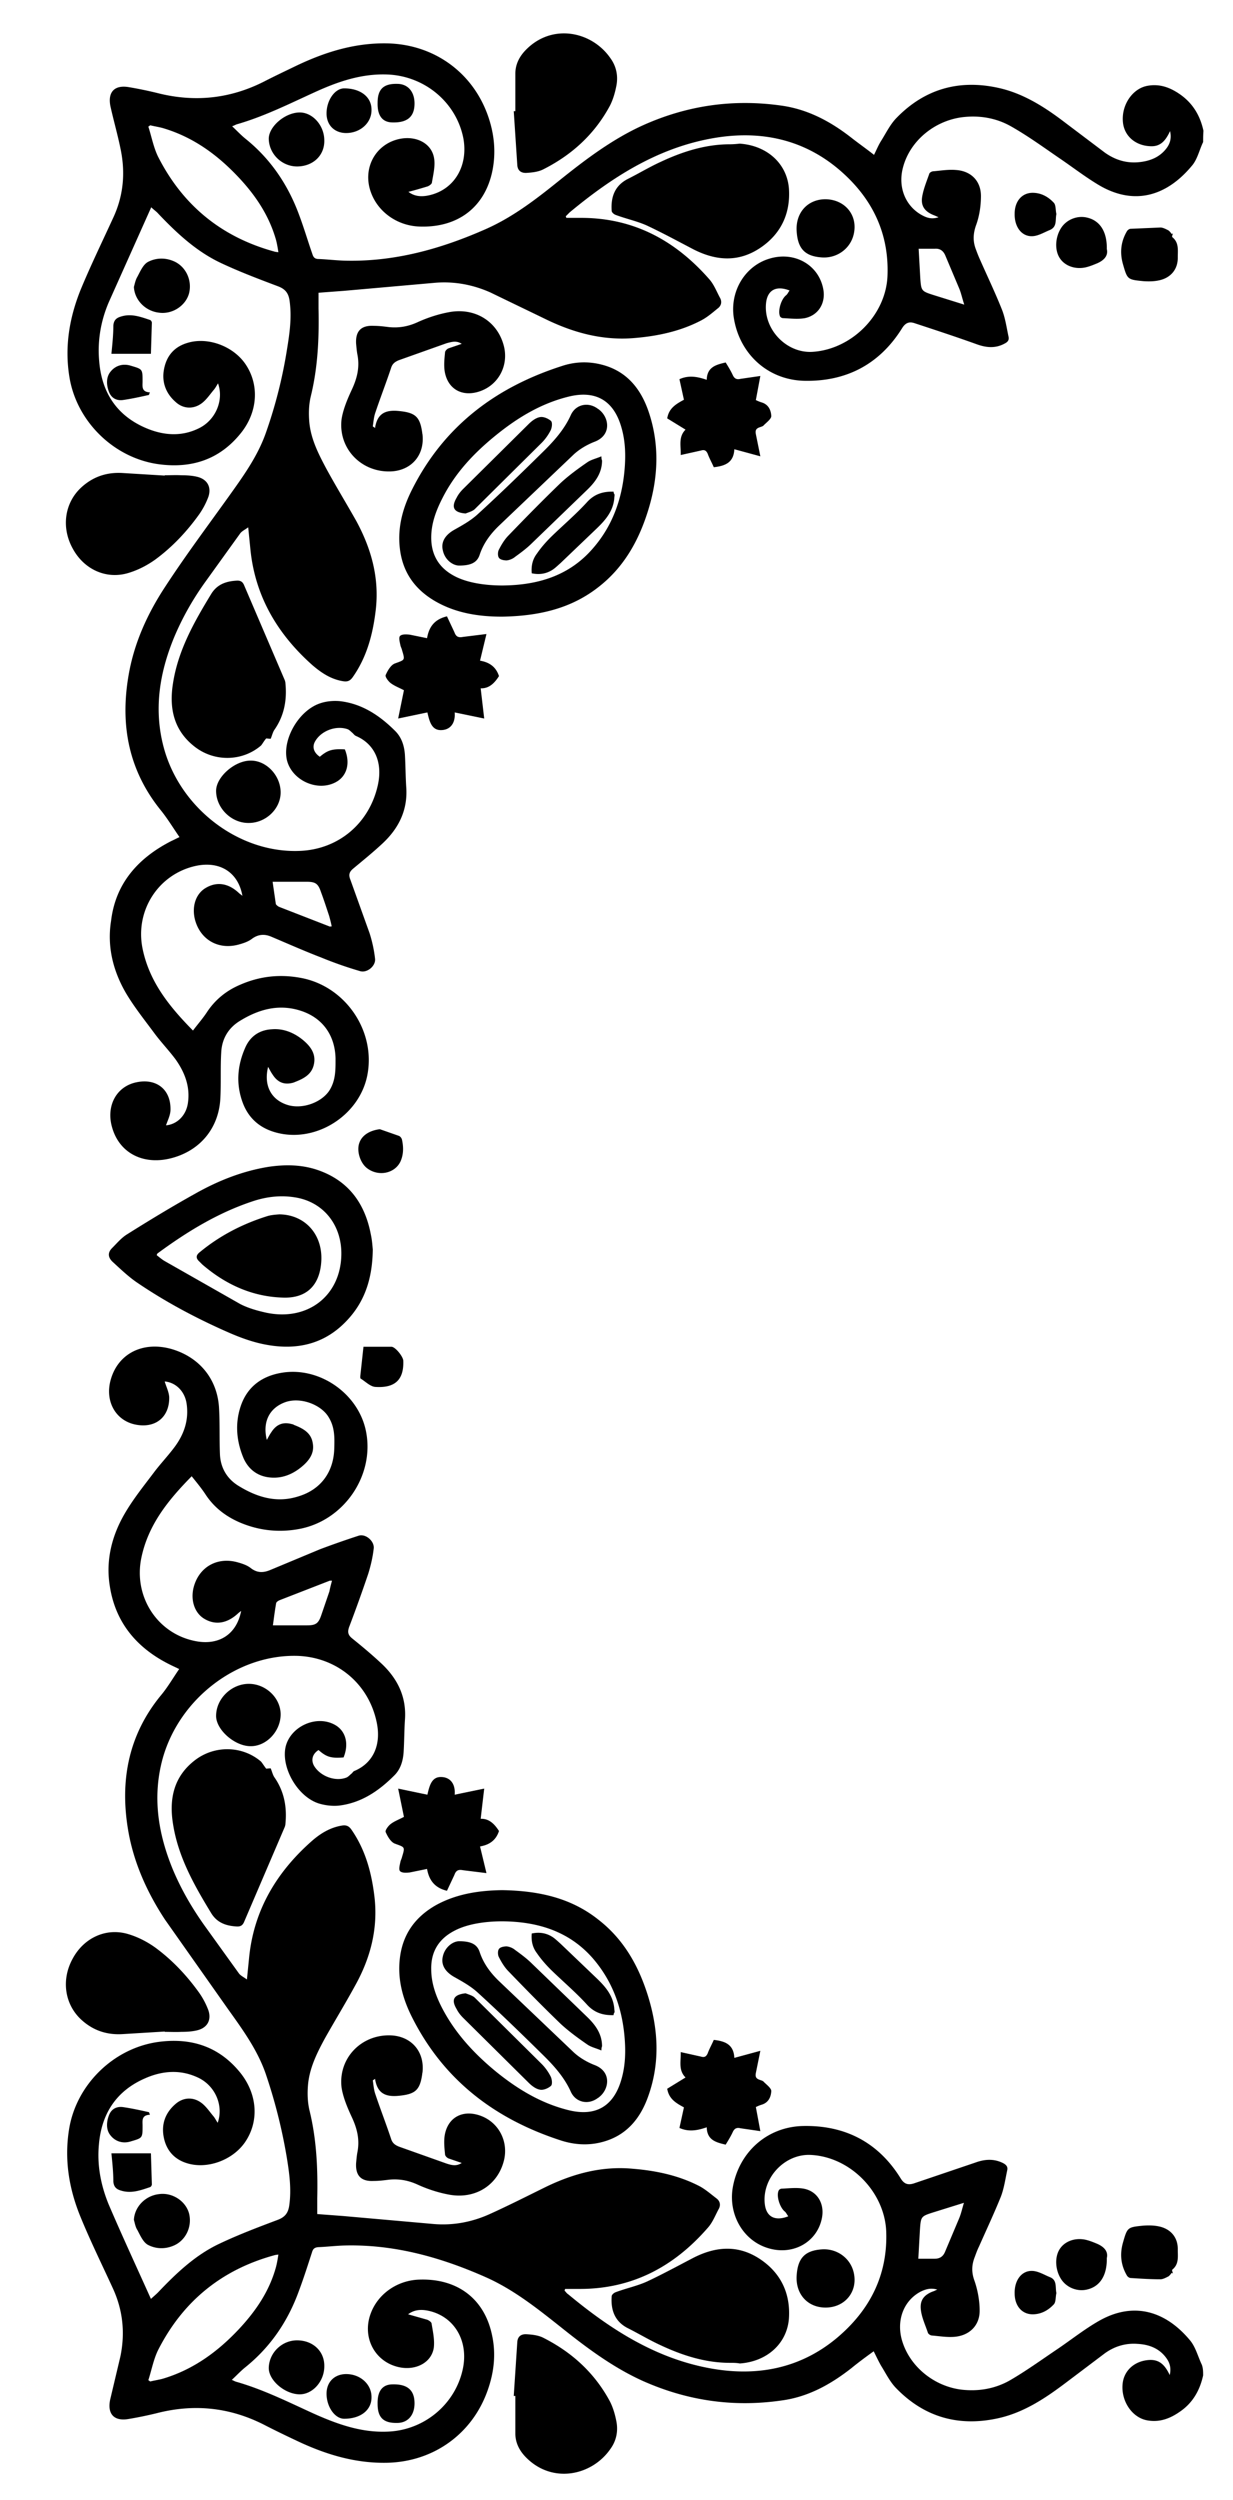 <svg xmlns="http://www.w3.org/2000/svg" viewBox="0 0 384 778"><path d="M116.1 388.8c-.1 8.5-2.2 15.5-7.3 21.3-6.9 7.9-15.7 10.2-25.7 8.4-4-.7-7.9-2.1-11.6-3.7-10.1-4.4-19.9-9.6-29-15.8-2.6-1.8-5-4.1-7.4-6.3-1.4-1.3-1.7-2.8-.2-4.3s2.9-3.2 4.7-4.3c7-4.4 14.1-8.7 21.3-12.7 7.1-4 14.7-7 22.8-8.3 4.8-.7 9.6-.7 14.3.7 10.1 3.1 15.6 10.3 17.5 20.4.4 1.8.5 3.7.6 4.6zm-67.3 1.8c.9.7 1.7 1.4 2.6 1.9l23.4 13.3c2.5 1.3 5.4 2.1 8.1 2.7 12.8 2.7 23-5.1 23.4-17.7.3-9-5-16.2-13.4-18-4.9-1-9.7-.5-14.4 1.1-10.8 3.6-20.4 9.5-29.5 16.2 0 0-.1.2-.2.5zm69.5-39.2l6 2.1c.4.2.8.7.9 1.2.5 2.3.5 4.6-.5 6.8-1.8 3.7-6.8 4.7-10.3 2.1-2.2-1.6-3.4-5.4-2.5-7.9.8-2.4 3.2-3.9 6.4-4.3zm-5.1 67.7h8.7c1.2 0 3.7 3.1 3.7 4.4.2 5.9-2.6 8.5-8.7 8.1-1.6-.1-3.1-1.7-4.6-2.6-.1-.1-.1-.4-.1-.7l1-9.2zm261.5 320.1c-1 4.6-3.2 8.5-7.1 11.2-3.1 2.2-6.4 3.5-10.3 2.8-4.6-.8-8.1-5.8-7.7-11.1.3-4.4 3.8-7.5 8.5-7.7 3.2-.1 4.8 1.8 6.2 4.7.5-2.2 0-3.8-1-5.2-2.2-3.1-5.4-4.3-9-4.5-3.8-.3-7.3.8-10.3 3l-12.2 9.2c-6.5 4.9-13.2 9.3-21.2 11-12.1 2.6-22.7-.4-31.4-9.3-2-2-3.3-4.7-4.8-7.1-.8-1.4-1.5-2.9-2.3-4.5-2.5 1.8-4.8 3.5-7 5.3-6.4 5-13.4 8.9-21.6 10-15.1 2.2-29.6.1-43.6-6.2-9.4-4.3-17.6-10.5-25.6-16.9-7.2-5.7-14.4-11.4-22.9-15.2-14.2-6.3-28.9-10.4-44.6-9.9-2.6.1-5.1.4-7.7.5-1.1.1-1.6.5-1.9 1.5-1.3 4-2.6 8.1-4.1 12.1-3.4 9.4-8.8 17.4-16.6 23.7-1.5 1.2-2.8 2.6-4.3 4 .7.3 1 .5 1.4.6 8.4 2.4 16.2 6.3 24.1 9.9 7.4 3.3 14.9 6 23.2 5.6 11.4-.5 21.1-8.7 23.3-19.8 1.6-8.1-2.3-15.3-9.6-17.5-2.7-.8-5.3-.9-7.5.8l6 1.7c.5.2 1.2.7 1.3 1.1.4 2.5 1 5.1.7 7.6-.7 4.6-5.5 7.1-10.6 6.1-7.6-1.5-11.8-9.1-9.1-16.6 2.2-6.2 8.3-10.5 15.2-10.7 11.8-.4 20.2 5.9 22.6 17.1 1.3 5.8.7 11.5-1.2 17-4.7 13.8-16.9 22.6-31.5 22.9-10.1.2-19.4-2.7-28.4-7-3.4-1.6-6.7-3.2-10-4.9-10.7-5.4-21.8-6.5-33.4-3.5-2.9.7-5.8 1.3-8.8 1.8-4.4.7-6.5-1.6-5.6-6l3.2-13.5c1.5-7.3.8-14.4-2.4-21.3-3.4-7.4-7-14.7-10.1-22.3-3.5-8.6-5-17.6-3.5-27 2.2-14 14-25.5 28.1-27.3 10.2-1.3 18.8 1.6 25.3 9.7 5.4 6.8 5.8 15.3 1.3 21.7-3.9 5.5-11.7 8.3-17.9 6.4-4-1.2-6.5-4-7.3-8.1s.5-7.6 3.6-10.3c2.6-2.3 5.9-2.3 8.5-.1 1.3 1.1 2.3 2.6 3.4 3.9.5.6.8 1.3 1.3 2 1.9-5.4-.8-11.5-6-14-5.6-2.7-11.3-2.2-16.7.2-8.9 3.9-13.5 11-14.3 20.6-.6 6.4.6 12.6 3 18.5 4.2 9.8 8.7 19.5 13.2 29.5.9-.8 1.6-1.4 2.2-2 5.7-6 11.7-11.7 19.2-15.2 5.9-2.8 12-5.1 18.1-7.4 2.4-.9 3.3-2.3 3.6-4.6.7-5 0-10-.8-14.9-1.5-8.9-3.7-17.6-6.6-26.1-2.6-7.4-7.2-13.7-11.7-20l-19.6-27.8c-5.6-8.5-9.8-17.8-11.5-27.9-2.6-15.4.1-29.6 10.2-41.9 2.1-2.5 3.7-5.3 5.7-8.2-1.2-.6-1.9-.9-2.5-1.2-10.3-5-17.3-12.9-19.1-24.6-1.3-8 .6-15.6 4.6-22.5 2.6-4.5 5.9-8.6 9-12.7 2-2.7 4.4-5.2 6.5-8 3-4 4.6-8.5 3.8-13.7-.6-3.8-3.4-6.5-6.8-6.8.4 1.5 1.3 3.2 1.4 4.9.1 6.3-4.4 9.8-10.6 8.5s-9.5-7.4-7.6-14c2.3-8.1 10-12 18.9-9.5 8.6 2.5 14.2 9.2 14.8 18.1.3 4.9.1 9.8.3 14.7.2 4.2 2.2 7.6 5.8 9.8 5.7 3.5 11.8 5.4 18.5 3.3 7.1-2.1 11.1-7.6 11.3-14.9.1-3.3.2-6.6-1.7-9.7-2.3-4-8.9-6.5-13.7-4.7s-7 6.1-5.6 11.7c.5-.9.9-1.7 1.4-2.4 1.6-2.5 3.7-3.3 6.5-2.5.2 0 .4.1.5.2 2.8 1.1 5.4 2.4 5.9 5.7.6 3.2-1.2 5.5-3.5 7.4-2.8 2.3-6 3.6-9.6 3.3-3.9-.3-6.8-2.4-8.4-5.9-2.3-5.4-2.8-11.1-.8-16.7 2.1-5.8 6.6-9 12.6-10 11.8-2 24 6.5 26.3 18.3 2.7 13.7-6.9 27.7-20.8 30.3-6.4 1.2-12.7.5-18.7-2.1-4.3-1.9-7.8-4.6-10.4-8.5-1.3-2-2.8-3.8-4.4-5.8-7.4 7.5-13.6 15.2-15.7 25.5-2.4 11.8 4.8 23.2 16.4 25.7 7.6 1.7 13.3-1.9 14.7-9.3-.5.4-.8.6-1.1.9-3.3 3-6.9 3.6-10.3 1.6-3.1-1.8-4.4-5.8-3.4-9.8 1.6-6.2 7.1-9.5 13.4-7.9 1.5.4 3.1.9 4.3 1.8 2 1.6 3.9 1.6 6.1.7l15.6-6.5c4-1.5 8-2.9 12-4.2 2.2-.7 4.9 1.7 4.7 3.9-.3 2.7-.9 5.3-1.7 7.9a472.78 472.78 0 0 1-6 16.7c-.5 1.5-.3 2.4.9 3.4 3.1 2.5 6.1 5 9 7.7 5.2 4.8 8.1 10.6 7.5 17.9-.2 3.3-.2 6.6-.4 9.9-.2 2.8-1 5.4-3 7.3-4.8 4.8-10.3 8.5-17.2 9.3-2.1.2-4.4-.1-6.3-.7-6.7-2.2-11.8-11.4-10.2-17.8 1.6-6.1 9.3-9.7 15-6.8 3.6 1.8 4.8 5.9 3 10.3-3.9.3-5.3-.1-7.8-2.3-1.9 1.2-2.4 3.1-1.4 4.9 1.9 3.2 6.5 5 10 3.7.6-.2 1.1-.8 1.6-1.2.4-.3.6-.8 1-.9 5.9-2.5 8.4-8.2 6.9-15.2-2.5-11.9-12.3-20.1-24.5-20.6-18.7-.6-36.8 13.1-42.1 31.8-3.3 11.9-1.5 23.4 3.1 34.6 2.6 6.2 5.9 11.9 9.8 17.4l10.8 15c.5.7 1.4 1.1 2.5 1.9l.7-7c1.5-14.6 8.5-26.3 19.3-35.9 2.8-2.5 5.9-4.4 9.6-5 1.3-.2 2.1.1 2.9 1.2 4.4 6.3 6.3 13.4 7.2 20.8 1.2 10-1.2 19.2-6 27.8-3 5.5-6.3 10.9-9.4 16.4-2.5 4.6-4.9 9.4-5.3 14.8-.2 2.5-.1 5.2.5 7.7 2.2 9 2.6 18.1 2.4 27.3v4.9l8 .6 28.3 2.5c6 .5 11.8-.6 17.2-3 6-2.7 11.9-5.7 17.8-8.6 8.5-4.1 17.4-6.5 27-5.6 7.3.6 14.4 2.1 20.9 5.5 1.8 1 3.4 2.4 5.1 3.7 1.1.8 1.4 2 .8 3.2-1.1 2-1.9 4.2-3.4 5.9-10.5 12.1-23.5 19.1-39.9 19.1H176c-.1.2-.1.4-.2.5.4.4.7.9 1.2 1.2 12.9 10.7 26.8 19.7 43.6 22.9 14.6 2.8 28.4.4 40.1-9.4 10.2-8.6 15.8-19.5 15.3-33.1-.5-12.3-11.2-23.2-23.5-23.8-8.2-.4-15.3 7.3-14.3 15.4.5 3.9 3.2 5.3 7.3 3.7-.4-.5-.7-1.2-1.1-1.5-1.5-1.2-2.7-4.8-1.9-6.5.1-.3.6-.6.9-.6 2.3-.1 4.7-.4 6.9 0 4.3.8 6.5 4.7 5.7 9-1.4 7.6-9 11.9-16.8 9.5-7.7-2.3-12.4-10.4-11-18.8 1.9-11 10.6-18.9 21.8-19.2 13.1-.3 23.5 5 30.5 16.3 1.1 1.8 2.3 2.1 4 1.6l19.2-6.5c3-1.1 5.9-1.3 8.8.2.9.5 1.4 1.1 1.2 2.1-.6 2.8-1 5.7-2 8.3-2.1 5.2-4.5 10.3-6.8 15.5-.5 1-.9 2.1-1.3 3.2-1 2.5-1.1 4.8-.1 7.5 1 2.9 1.6 6.2 1.6 9.3 0 4.6-3.2 7.7-7.8 8.1-2.3.2-4.7-.2-7-.4-.5 0-1.1-.4-1.3-.8-.8-2.4-1.9-4.7-2.2-7.1-.4-3 .9-4.7 3.7-5.8.4-.1.7-.3 1.4-.6-2.1-.6-3.6-.1-5.1.6-5.2 2.7-7.6 8.6-6 14.8 2.2 8.2 9.7 14.5 18.3 15.7 5.5.7 10.8-.2 15.5-2.9 5-2.9 9.7-6.3 14.6-9.6 4.3-2.9 8.3-6.1 12.8-8.7 11-6.4 21.1-3.2 28.7 6 1.7 2.1 2.4 5 3.6 7.5.4 1.1.4 2.2.4 3.3zm-328.5 1.5c.2.1.4.3.6.4 1.2-.3 2.5-.5 3.7-.8 9.6-2.8 17.4-8.5 24.1-15.7 5.2-5.6 9.4-11.8 11.4-19.3.3-1.2.5-2.4.7-3.7-.6.1-.9.1-1.2.2-16.5 4.5-28.6 14.4-36.3 29.6-1.4 2.9-2 6.2-3 9.3zm57.2-248.8h-.7L87 498c-.4.2-.9.5-1 .9-.4 2.3-.7 4.6-1 6.9h10.6c2.8 0 3.6-.6 4.5-3.3l2.5-7.3c.2-1.1.5-2.2.8-3.3zm196.8 193.6l-9.3 2.9c-4.1 1.3-4.1 1.3-4.4 5.5l-.5 9h5.1c1.6 0 2.6-.7 3.2-2.1l4.3-10.2c.7-1.6 1-3.1 1.6-5.1zm-143.8-97.3c11.4.2 21.5 2.4 30.1 9.3 7.8 6.1 12.4 14.3 15.3 23.6 3.2 10.3 3.8 20.6.2 30.9-2.5 7.3-7 12.8-14.9 14.7-4.1 1-8.2.7-12.1-.5-20.6-6.6-36.7-18.7-46.6-38.3-2.9-5.7-4.6-11.7-3.9-18.2.8-7.7 4.8-13.2 11.4-16.9 6.6-3.6 13.8-4.5 20.5-4.6zm.1 9.7c-6 0-11.3 1-14.9 2.9-4.9 2.5-7.4 6.5-7.3 12 0 4.4 1.5 8.5 3.5 12.3 4.1 7.8 10 14.1 16.7 19.6 6.8 5.5 14.1 9.9 22.7 12 8.3 2 13.9-1.2 16.3-9.5 1.3-4.4 1.4-8.9 1-13.4-.8-9.1-3.8-17.3-9.8-24.3-7.4-8.5-17.2-11.5-28.2-11.6zm70.8 137.4c-7.6 0-14.8-2.3-21.6-5.5-3.5-1.6-6.8-3.6-10.2-5.3-4.1-2.1-5.3-5.7-5-9.9 0-.5.7-1.1 1.3-1.3 3.2-1.2 6.6-1.9 9.7-3.3 4.7-2.2 9.3-4.7 13.9-7.1 7.5-4 14.9-4.5 22 .6 6 4.3 8.8 10.5 8.3 18-.6 7.8-6.8 13.4-15.3 14-1-.2-2-.2-3.1-.2zM82.9 550.4c.3 0 .8-.1 1.4-.1.4.9.6 1.9 1.1 2.7 3.1 4.4 4 9.3 3.5 14.5 0 .3-.1.7-.2 1l-12.6 29.4c-.5 1.3-1.2 1.7-2.5 1.6-3.3-.2-6-1.2-7.8-4.1-5.3-8.7-10.3-17.5-11.9-27.7-1.3-7.9.2-14.9 6.9-20 6.2-4.7 14.8-4.4 20.5.5.5.6.9 1.3 1.6 2.2zm60.9 122.7l-4.1-1.4c-.5-.2-1.1-.8-1.1-1.3-.2-2-.4-4-.1-5.9.9-5.3 5.1-7.8 10.2-6.4 6.2 1.7 9.7 7.8 8.3 14-1.8 7.7-8.7 12.3-16.9 10.9-3.4-.6-6.8-1.7-9.9-3.1-3-1.4-5.9-1.9-9-1.6-1.6.2-3.2.4-4.8.4-3.9.2-5.7-1.6-5.5-5.5.1-1.1.2-2.3.4-3.4.8-4-.1-7.5-1.8-11.1-1.3-2.8-2.6-5.9-3.1-8.9-1.2-9.2 6.1-16.8 15.4-16.4 6.3.3 10.4 5 9.8 11.3 0 .2-.1.5-.1.7-.7 5.1-2.2 6.3-7.3 6.8-4.1.4-6.7-.7-7.4-5.3-.2.2-.4.3-.7.5.2 1.3.3 2.7.7 4 1.6 4.8 3.4 9.4 5 14.2.4 1.3 1.2 1.9 2.4 2.4l14.9 5.3c1.6.5 3 .9 4.7-.2z"/><path d="M51.3 632.2l-13.1.8c-4.9.3-9.2-1.1-12.9-4.5-5.2-4.8-6.3-12.5-2.6-19.1 3.5-6.4 10.4-9.6 17.3-7.5 3 .9 5.9 2.4 8.4 4.2 5.3 3.9 9.8 8.7 13.6 14a24.16 24.16 0 0 1 2.9 5.5c1 3-.3 5.4-3.4 6.2-1.6.4-3.3.5-5 .5-1.7.1-3.5 0-5.2 0v-.1zM160 745.6l1.1-16.7c.1-1.9 1.3-2.6 2.9-2.5 1.7.1 3.5.3 5 1 9 4.5 16.2 11 21 20 .9 1.8 1.5 3.8 1.9 5.8.7 3.2.1 6.3-1.8 8.9-5.8 8.4-18.3 11-26.5 2.4-1.9-2-3.1-4.4-3.1-7.2v-11.7h-.5zm-27-164l-5.4 1.1c-1 .1-2.4.2-3-.4-.5-.5-.1-1.9.1-2.9.1-.5.4-1 .5-1.5 1-3.3.9-3-2.3-4.2-1.2-.5-2.2-2.2-2.8-3.6-.2-.5.8-1.9 1.6-2.5 1.2-.9 2.6-1.4 4.1-2.2l-1.8-8.8 9.1 1.9c.6-2.5 1.2-5.4 4-5.5 2.9-.1 4.8 1.9 4.5 5.5l9.2-1.9-1.1 9.4c2.6-.1 4.3 1.6 5.7 3.8-.9 2.8-2.9 4.3-5.9 4.8l2 8.3-7.3-.9c-1.5-.3-2.2.1-2.7 1.5l-2.3 4.9c-3.8-.9-5.6-3.3-6.2-6.8zm93 85.8c-3-.7-5.8-1.4-5.9-5.4-2.9 1-5.6 1.5-8.5.2l1.4-6.4c-2.4-1.3-4.7-2.6-5.2-5.8l5.7-3.5c-2.3-2.3-1.4-5.1-1.5-7.9l6.3 1.4c1 .3 1.6.1 2.1-1 .5-1.4 1.3-2.8 1.9-4.2 3.5.4 6.2 1.4 6.4 5.6l8.1-2.2-1.4 6.9c-.2 1.1 0 1.7 1.1 2.1.5.2 1.1.3 1.4.7.9.9 2.4 2 2.3 2.9-.1 1.8-.9 3.6-3.1 4.2a12.2 12.2 0 0 0-1.7.7l1.4 7.5-6.2-.9c-1.2-.3-1.9.1-2.4 1.2-.6 1.3-1.4 2.6-2.2 3.9zM77.5 524c5.3 0 9.9 4.4 9.9 9.5 0 5.3-4.5 10-9.4 9.9-4.9 0-10.7-5.1-10.7-9.4 0-5.4 4.8-10 10.2-10zm179.6 194.1c-5.5 0-9.3-4.1-9-9.8.3-5.5 2.5-7.9 7.7-8.3 4.8-.4 9.1 2.7 10.1 7.3 1.3 5.8-2.7 10.8-8.8 10.8zm107.8-10.8c-.3.4-.6.8-1 1.1-.8.4-1.7.9-2.5.9-3.1 0-6.2-.2-9.3-.4-.4 0-.9-.4-1.1-.7-1.9-3.2-2.3-6.6-1.3-10.2 1.4-4.9 1.4-4.9 6.4-5.4 1.5-.1 3.1-.1 4.6.2 3.8.7 6.2 3.4 6.1 7.3 0 2.2.4 4.5-1.7 6.2-.2.1.1.8.2 1.2-.1-.1-.2-.1-.4-.2zM41.7 690.8c.2-4 3.5-7.5 7.8-8 4.2-.6 8.4 2.2 9.4 6.1 1 4.2-1.2 8.5-5 10-2.7 1.1-5.5.9-7.8-.3-1.5-.8-2.4-2.9-3.3-4.6-.6-.9-.8-2.1-1.1-3.2zm42 46.1c.1-4.8 4.2-8.7 9-8.6 4.9.1 8.4 3.5 8.3 8.1 0 4.7-3.7 8.8-7.8 8.7-4.5-.1-9.5-4.3-9.5-8.2zm261-34.2c.1 5.5-2.2 8.9-6.2 9.8-3 .7-6.3-.6-8-3.2-1.9-2.9-2.1-7-.4-9.5 1.6-2.4 4.8-3.5 8-2.8 1.3.3 2.5.8 3.7 1.3 2 .9 3.4 2.3 2.9 4.4zm-237.5 50c-2.9 0-5.5-3.7-5.5-7.8 0-3.6 2.4-6 5.9-6.1 4.5-.1 8.1 3.1 8.1 7.1.1 4.1-3.4 6.8-8.5 6.8zM329 713.6c-.3 1.2-.1 2.9-.9 3.6-1.7 1.8-3.9 3-6.5 3-3.3 0-5.6-2.6-5.6-6.5-.1-4.1 2.2-7.2 5.6-7 1.8.1 3.6 1.2 5.3 1.9 2.4.9 1.7 3.1 2.1 5zM34.7 670.1H47l.3 9.7a1.13 1.13 0 0 1-.5.8c-3 1-5.9 2.1-9.1 1.1-1.4-.4-2.3-1.1-2.4-2.9 0-2.8-.3-5.6-.6-8.7zm82.9 78c-.1-4 1.5-6.1 4.7-6.1 4.6-.1 6.8 1.8 6.8 5.9 0 3.7-2.1 6.1-5.4 6.1-4.3.1-6.1-1.7-6.1-5.9zm-70.9-90c-2.7.1-2.3 1.9-2.3 3.4 0 3.9 0 3.8-3.7 4.9-2.6.8-4.9-.1-6.3-1.9-1.4-1.7-1.3-4.2-.4-6.4.8-1.9 2.4-2.6 4.2-2.4 2.8.4 5.5 1 8.2 1.6l.3.8zm96.3-54c3.6 0 5.6.9 6.4 3.4 1.2 3.6 3.4 6.5 6 9l23.2 22.1c1.8 1.7 4.2 3.1 6.5 4 5.4 2 4.7 7.5 1.5 10-.1.1-.2.2-.3.2-2.9 2.3-6.9 1.6-8.5-1.8-2.1-4.7-5.5-8.4-9.1-11.9-6.6-6.5-13.2-12.9-20-19.1-2.1-1.9-4.6-3.3-7.1-4.7-2.9-1.6-4.3-3.8-3.7-6.4.6-2.9 3.1-4.8 5.1-4.8zm44.3 34c-1.6-.7-3.1-1-4.3-1.8-2.9-2-5.8-4.1-8.4-6.5-5.5-5.3-10.9-10.8-16.2-16.3-1.3-1.3-2.3-3-3.1-4.6-.3-.7-.3-1.9.1-2.4.4-.6 1.6-.8 2.4-.8.9.1 1.9.5 2.6 1.1 1.8 1.3 3.7 2.7 5.3 4.3l17.1 16.5c2.6 2.5 4.7 5.3 4.7 9.2-.1.2-.2.5-.2 1.3zM145 620.3c1 .4 2.2.7 2.9 1.4l20.8 20.6c1.1 1.1 2.1 2.5 2.8 3.9.4.8.6 2.4.1 2.9-.9.8-2.4 1.4-3.4 1.2-1.3-.2-2.6-1.2-3.6-2.2l-20.4-20.2c-.8-.8-1.5-1.7-2-2.7-1.8-3-.8-4.5 2.8-4.9zm46.1 6.8c-3.4.1-6.1-.8-8.4-3.4-3.5-3.8-7.4-7.1-11.1-10.7-1.6-1.6-3.1-3.3-4.4-5.2-1.3-1.7-1.8-3.7-1.6-6.1 2.3-.5 4.5-.2 6.5 1.1.9.6 1.7 1.4 2.5 2.1l11.3 10.8c2.7 2.6 5 5.3 5.4 9.2 0 .4.1.8.1 1.3-.2.3-.3.5-.3.9zM374.7 44.2c-1.2 2.5-1.8 5.5-3.6 7.5-7.7 9.2-17.7 12.4-28.7 6-4.4-2.6-8.5-5.8-12.8-8.7-4.8-3.3-9.5-6.7-14.6-9.6-4.7-2.7-10-3.6-15.5-2.9-8.7 1.2-16.2 7.5-18.3 15.7-1.6 6.1.8 12 6 14.8 1.5.8 3 1.3 5.1.6-.7-.3-1.1-.5-1.4-.6-2.8-1.1-4.2-2.8-3.7-5.8.4-2.4 1.4-4.8 2.2-7.1.1-.4.8-.8 1.3-.8 2.3-.2 4.7-.6 7-.4 4.7.3 7.8 3.4 7.8 8.1 0 3.1-.5 6.4-1.6 9.3-.9 2.7-.9 5 .1 7.5.4 1.1.8 2.1 1.3 3.2 2.3 5.2 4.7 10.2 6.8 15.5 1 2.6 1.4 5.5 2 8.3.2 1-.2 1.6-1.2 2.1-2.9 1.6-5.8 1.3-8.8.2-6.4-2.3-12.8-4.4-19.2-6.5-1.7-.6-2.9-.2-4 1.6-7 11.2-17.4 16.6-30.5 16.3-11.2-.3-19.9-8.2-21.8-19.2-1.5-8.4 3.3-16.5 11-18.8 7.8-2.4 15.4 1.9 16.8 9.5.8 4.3-1.5 8.1-5.7 9-2.2.4-4.6.1-6.9 0-.3 0-.8-.3-.9-.6-.7-1.8.4-5.3 1.9-6.5.5-.4.7-1 1.1-1.5-4.1-1.6-6.8-.2-7.3 3.7-1 8.1 6.1 15.8 14.3 15.4 12.3-.7 23.1-11.5 23.5-23.8.5-13.6-5.1-24.5-15.3-33.1-11.7-9.8-25.5-12.2-40.1-9.4-16.8 3.2-30.7 12.2-43.6 22.9l-1.2 1.2c.1.2.1.4.2.5h4.6c16.3 0 29.3 7 39.9 19.1 1.5 1.7 2.3 3.9 3.4 5.9.6 1.2.3 2.4-.8 3.2-1.6 1.3-3.2 2.7-5.1 3.7-6.5 3.4-13.6 4.9-20.9 5.5-9.5.8-18.4-1.5-27-5.6L152.7 91c-5.4-2.4-11.2-3.5-17.2-3l-28.3 2.5-8 .6V96c.2 9.2-.2 18.3-2.4 27.3-.6 2.5-.7 5.1-.5 7.7.4 5.4 2.8 10.1 5.3 14.8 3 5.5 6.3 10.9 9.4 16.4 4.7 8.7 7.2 17.8 6 27.8-.9 7.5-2.8 14.6-7.2 20.8-.8 1.1-1.6 1.4-2.9 1.2-3.8-.6-6.8-2.6-9.6-5-10.8-9.6-17.8-21.3-19.3-35.9l-.7-7c-1.1.8-2 1.2-2.5 1.9L64 181c-3.9 5.4-7.2 11.2-9.8 17.4-4.6 11.2-6.4 22.7-3.1 34.6 5.2 18.7 23.4 32.5 42.1 31.8 12.2-.4 21.9-8.6 24.5-20.6 1.5-7-1-12.7-6.9-15.2-.4-.2-.7-.6-1-.9-.5-.4-1-1-1.6-1.2-3.6-1.2-8.1.5-10 3.7-1.1 1.8-.5 3.6 1.4 4.9 2.5-2.1 3.9-2.5 7.8-2.3 1.8 4.4.6 8.5-3 10.3-5.7 2.9-13.4-.7-15-6.8-1.6-6.4 3.5-15.5 10.2-17.8 2-.7 4.3-.9 6.3-.7 6.9.8 12.4 4.5 17.2 9.3 2 2 2.8 4.6 3 7.3.2 3.3.2 6.6.4 9.9.6 7.3-2.3 13.1-7.5 17.9-2.9 2.7-6 5.2-9 7.7-1.2 1-1.5 1.9-.9 3.4l6 16.7c.8 2.5 1.4 5.2 1.7 7.9.3 2.3-2.5 4.6-4.7 3.9a121.54 121.54 0 0 1-12-4.2c-5.2-2-10.4-4.3-15.6-6.5-2.1-.9-4.1-.8-6.1.7-1.2.9-2.8 1.4-4.3 1.8-6.3 1.6-11.8-1.7-13.4-7.9-1-4.1.3-8 3.4-9.8 3.4-2 7-1.5 10.3 1.6.3.3.7.5 1.1.9-1.3-7.4-7.1-11-14.7-9.3-11.5 2.6-18.8 13.9-16.4 25.7 2.1 10.3 8.3 18 15.7 25.5 1.5-2 3.1-3.8 4.4-5.8 2.6-3.9 6.1-6.7 10.4-8.5 6-2.6 12.2-3.3 18.7-2.1 13.9 2.5 23.5 16.5 20.8 30.3-2.3 11.8-14.5 20.2-26.3 18.3-6-1-10.5-4.1-12.6-10-2-5.6-1.6-11.2.8-16.7 1.5-3.6 4.4-5.7 8.4-5.9 3.6-.3 6.9 1.1 9.6 3.3 2.3 1.9 4.1 4.2 3.5 7.4-.6 3.3-3.1 4.6-5.9 5.7-.2.1-.3.1-.5.2-2.8.8-4.9 0-6.5-2.5-.5-.7-.9-1.5-1.4-2.4-1.4 5.6.8 10 5.6 11.7 4.9 1.8 11.4-.7 13.7-4.7 1.8-3.1 1.7-6.4 1.7-9.7-.2-7.3-4.2-12.8-11.3-14.9-6.7-2-12.8-.2-18.5 3.3-3.6 2.2-5.6 5.6-5.8 9.8-.3 4.9 0 9.8-.3 14.7-.6 8.9-6.2 15.7-14.8 18.1-8.9 2.5-16.6-1.3-18.9-9.5-1.9-6.6 1.3-12.7 7.6-14 6.2-1.3 10.7 2.2 10.6 8.5 0 1.7-.9 3.4-1.4 4.9 3.4-.3 6.2-3 6.8-6.8.8-5.1-.9-9.6-3.8-13.7-2-2.7-4.4-5.2-6.5-8-3.1-4.2-6.4-8.3-9-12.7-4-6.9-5.9-14.5-4.6-22.5C36 274.9 43 267 53.4 261.7c.7-.3 1.4-.7 2.5-1.2-2-2.9-3.7-5.7-5.7-8.2-10.1-12.4-12.8-26.5-10.2-41.9 1.7-10.2 5.9-19.4 11.5-27.9 6.2-9.5 13-18.6 19.6-27.8 4.5-6.3 9.1-12.6 11.7-20 3-8.5 5.2-17.2 6.6-26.1.8-4.9 1.5-9.8.8-14.9-.3-2.3-1.2-3.7-3.6-4.6-6.1-2.3-12.2-4.6-18.1-7.4C61 78.1 55 72.5 49.3 66.5c-.6-.7-1.4-1.2-2.2-2L33.9 94c-2.5 5.8-3.6 12.1-3 18.5.8 9.6 5.4 16.7 14.3 20.6 5.5 2.4 11.2 2.9 16.7.2 5.2-2.5 7.9-8.7 6-14-.5.8-.8 1.4-1.3 2-1.1 1.3-2.1 2.8-3.4 3.9-2.6 2.2-6 2.2-8.5-.1-3.1-2.7-4.4-6.3-3.6-10.3.8-4.1 3.2-6.9 7.3-8.1 6.2-1.9 14 .9 17.9 6.4 4.5 6.4 4.1 15-1.3 21.7-6.5 8.1-15.1 11-25.3 9.7-14.1-1.8-25.9-13.3-28.1-27.3-1.5-9.3 0-18.3 3.5-27 3.1-7.5 6.7-14.9 10.1-22.3 3.2-6.8 3.9-13.9 2.4-21.3-.9-4.5-2.2-9-3.2-13.5-.9-4.4 1.2-6.7 5.6-6 3 .5 5.9 1.1 8.8 1.8 11.6 3 22.7 1.9 33.4-3.5 3.3-1.7 6.7-3.3 10-4.9 9-4.3 18.3-7.2 28.4-7 14.6.3 26.8 9.1 31.5 22.9 1.9 5.6 2.4 11.3 1.2 17-2.4 11.2-10.8 17.5-22.6 17.1-6.9-.2-13-4.5-15.2-10.7-2.7-7.5 1.5-15.1 9.1-16.6 5.2-1 9.9 1.5 10.6 6.1.4 2.4-.3 5.1-.7 7.6-.1.4-.8.9-1.3 1.1-2 .6-4 1.2-6 1.7 2.2 1.7 4.8 1.6 7.5.8 7.3-2.2 11.1-9.4 9.6-17.5-2.2-11.1-11.9-19.2-23.3-19.8-8.3-.4-15.8 2.2-23.2 5.6-7.9 3.6-15.7 7.5-24.1 9.9-.3.1-.6.3-1.4.6 1.5 1.4 2.8 2.8 4.3 4 7.8 6.3 13.2 14.4 16.6 23.7 1.5 4 2.7 8.1 4.1 12.1.3 1 .8 1.5 1.9 1.5 2.6.1 5.1.4 7.7.5 15.7.5 30.4-3.6 44.6-9.9 8.5-3.8 15.7-9.4 22.9-15.2 8-6.4 16.2-12.6 25.6-16.9 13.9-6.3 28.4-8.4 43.6-6.2 8.2 1.2 15.2 5 21.6 10 2.3 1.8 4.6 3.4 7 5.3.8-1.6 1.4-3.1 2.3-4.5 1.5-2.4 2.8-5.1 4.8-7.1 8.7-8.9 19.3-11.9 31.4-9.3 8 1.7 14.8 6.1 21.2 11l12.2 9.2c3.1 2.2 6.5 3.3 10.3 3 3.6-.3 6.8-1.5 9-4.5 1-1.4 1.5-3 1-5.2-1.4 3-3 4.9-6.2 4.7-4.7-.2-8.2-3.3-8.5-7.7-.4-5.3 3.1-10.3 7.7-11.1 3.9-.7 7.2.6 10.3 2.8 3.9 2.8 6.1 6.6 7.1 11.2-.1 1.4-.1 2.5-.1 3.5zM49.2 48.7C56.9 63.9 69 73.8 85.5 78.3c.3.1.6.1 1.2.2-.2-1.3-.4-2.5-.7-3.7-2.1-7.5-6.2-13.7-11.4-19.3-6.7-7.2-14.4-12.9-24.1-15.7-1.2-.3-2.4-.5-3.7-.8-.2.1-.4.3-.6.4 1 3.1 1.6 6.4 3 9.3zM102.5 285c-.8-2.4-1.6-4.9-2.5-7.3-.9-2.7-1.7-3.3-4.5-3.3H84.9l1 6.9c.1.3.6.7 1 .9l15.7 6.1c.1.1.3 0 .7 0-.2-1.1-.5-2.2-.8-3.3zM298.7 89.7l-4.3-10.2c-.6-1.4-1.6-2.2-3.2-2.1h-5.1l.5 9c.3 4.2.3 4.2 4.4 5.5l9.3 2.9c-.7-2.2-1-3.7-1.6-5.1zm-162.8 97.6c-6.6-3.7-10.6-9.2-11.4-16.9-.7-6.5 1-12.5 3.9-18.2 9.9-19.6 26-31.7 46.6-38.3 3.9-1.3 8-1.5 12.1-.5 7.9 1.9 12.4 7.4 14.9 14.7 3.5 10.3 3 20.7-.2 30.9-2.9 9.3-7.5 17.5-15.3 23.6-8.6 6.8-18.7 9.1-30.1 9.3-6.7 0-13.9-.9-20.5-4.6zm48.8-16.7c6-6.9 9-15.2 9.8-24.3.4-4.5.3-9-1-13.4-2.4-8.3-8-11.5-16.3-9.5-8.6 2.1-15.9 6.5-22.7 12s-12.7 11.7-16.7 19.6c-2 3.9-3.5 7.9-3.5 12.3 0 5.5 2.5 9.5 7.3 12 3.6 1.9 8.9 2.9 14.9 2.9 11-.1 20.8-3 28.2-11.6zm42.6-125.7c-7.6 0-14.8 2.3-21.6 5.5-3.5 1.6-6.8 3.6-10.2 5.3-4.1 2.1-5.3 5.7-5 9.9 0 .5.7 1.1 1.3 1.3 3.2 1.2 6.6 1.9 9.7 3.3 4.7 2.2 9.3 4.7 13.9 7.1 7.5 4 14.9 4.5 22-.6 6-4.3 8.8-10.5 8.3-18-.6-7.8-6.8-13.4-15.3-14-1 .1-2 .2-3.1.2zM82.9 229.8c.3 0 .8.1 1.4.1.4-.9.6-1.9 1.1-2.7 3.1-4.4 4-9.3 3.5-14.5 0-.3-.1-.7-.2-1l-12.6-29.4c-.5-1.3-1.2-1.7-2.5-1.6-3.3.2-6 1.2-7.8 4.1-5.3 8.7-10.3 17.5-11.9 27.7-1.3 7.9.2 14.9 6.9 20 6.2 4.7 14.8 4.4 20.5-.5.5-.6.9-1.4 1.6-2.2zM143.8 107l-4.1 1.4c-.5.2-1.1.8-1.1 1.3-.2 2-.4 4-.1 5.9.9 5.3 5.1 7.8 10.2 6.4 6.2-1.7 9.7-7.8 8.3-14-1.8-7.7-8.7-12.3-16.9-10.9-3.4.6-6.8 1.7-9.9 3.1-3 1.4-5.9 1.9-9 1.6-1.6-.2-3.2-.4-4.8-.4-3.9-.2-5.7 1.6-5.5 5.5.1 1.1.2 2.3.4 3.4.8 4-.1 7.5-1.8 11.1-1.3 2.8-2.6 5.9-3.1 8.9-1.2 9.2 6.1 16.8 15.4 16.4 6.3-.3 10.4-5 9.8-11.3 0-.2-.1-.5-.1-.7-.7-5.1-2.2-6.3-7.3-6.8-4.1-.4-6.7.7-7.4 5.3-.2-.2-.4-.3-.7-.5.2-1.3.3-2.7.7-4 1.6-4.8 3.4-9.4 5-14.2.4-1.3 1.2-1.9 2.4-2.4l14.9-5.3c1.6-.4 3-.9 4.7.2z"/><path d="M51.3 148l-13.1-.8c-4.9-.3-9.2 1.1-12.9 4.5-5.2 4.8-6.3 12.5-2.6 19.1 3.5 6.4 10.4 9.6 17.3 7.5 3-.9 5.9-2.4 8.4-4.2 5.3-3.9 9.8-8.7 13.6-14a24.16 24.16 0 0 0 2.9-5.5c1-3-.3-5.4-3.4-6.2-1.6-.4-3.3-.5-5-.5-1.7-.1-3.5 0-5.2 0 0-.1 0 0 0 .1zM160 34.6l1.1 16.7c.1 1.9 1.3 2.6 2.9 2.5 1.7-.1 3.5-.3 5-1 9-4.5 16.2-11 21-20 .9-1.8 1.5-3.8 1.9-5.8.7-3.2.1-6.3-1.8-8.9-5.8-8.4-18.3-11-26.5-2.4-1.9 2-3.1 4.4-3.1 7.2v11.7h-.5zm-27 164l-5.4-1.1c-1-.1-2.4-.2-3 .4-.5.5-.1 1.9.1 2.9.1.5.4 1 .5 1.5 1 3.3.9 3-2.3 4.2-1.2.5-2.2 2.2-2.8 3.6-.2.5.8 1.9 1.6 2.5 1.2.9 2.6 1.4 4.1 2.2l-1.8 8.8 9.1-1.9c.6 2.5 1.2 5.4 4 5.5 2.9.1 4.8-1.9 4.5-5.5l9.2 1.9-1.1-9.4c2.6.1 4.3-1.6 5.7-3.8-.9-2.8-2.9-4.3-5.9-4.8l2-8.3-7.3.9c-1.5.3-2.2-.1-2.7-1.5l-2.3-4.9c-3.8.9-5.6 3.2-6.2 6.8zm93-85.8c-3 .7-5.8 1.4-5.9 5.4-2.9-1-5.6-1.5-8.5-.2l1.4 6.4c-2.4 1.3-4.7 2.6-5.2 5.8l5.7 3.5c-2.3 2.3-1.4 5.1-1.5 7.9l6.3-1.4c1-.3 1.6-.1 2.1 1 .5 1.4 1.3 2.8 1.9 4.2 3.5-.4 6.2-1.4 6.4-5.6l8.1 2.2-1.4-6.9c-.2-1.1 0-1.7 1.1-2.1.5-.2 1.1-.3 1.4-.7.9-.9 2.4-2 2.3-2.9-.1-1.8-.9-3.6-3.1-4.2a12.2 12.2 0 0 1-1.7-.7l1.4-7.5-6.2.9c-1.2.3-1.9-.1-2.4-1.2-.6-1.3-1.4-2.6-2.2-3.9zM77.5 256.1c5.3 0 9.9-4.4 9.9-9.5 0-5.3-4.5-10-9.4-9.9-4.9 0-10.7 5.1-10.7 9.4 0 5.4 4.8 10.1 10.2 10zM257.1 62c-5.5 0-9.3 4.1-9 9.8.3 5.5 2.5 7.9 7.7 8.3 4.8.4 9.1-2.7 10.1-7.3 1.3-5.8-2.7-10.7-8.8-10.8zm107.8 10.8c-.3-.4-.6-.8-1-1.1-.8-.4-1.7-.9-2.5-.9l-9.3.4c-.4 0-.9.4-1.1.7-1.9 3.2-2.3 6.6-1.3 10.2 1.4 4.9 1.4 4.9 6.4 5.4 1.5.1 3.1.1 4.6-.2 3.8-.7 6.2-3.4 6.1-7.3 0-2.2.4-4.5-1.7-6.2-.2-.1.1-.8.2-1.2-.1.1-.2.2-.4.2zM41.7 89.3c.2 4 3.5 7.5 7.8 8 4.2.6 8.4-2.2 9.4-6.1 1-4.2-1.2-8.5-5-10-2.7-1.1-5.5-.9-7.8.3-1.5.8-2.4 2.9-3.3 4.6-.6 1-.8 2.1-1.1 3.2zm42-46.1c.1 4.8 4.2 8.7 9 8.6 4.9-.1 8.4-3.5 8.3-8.1 0-4.7-3.7-8.8-7.8-8.7-4.5.1-9.5 4.4-9.5 8.2zm261 34.3c.1-5.5-2.2-8.9-6.2-9.8-3-.7-6.3.6-8 3.2-1.9 2.9-2.1 7-.4 9.5 1.6 2.4 4.8 3.5 8 2.8 1.3-.3 2.5-.8 3.7-1.3 2-.9 3.4-2.3 2.9-4.4zm-237.5-50c-2.9 0-5.5 3.7-5.5 7.8 0 3.6 2.4 6 5.9 6.1 4.5.1 8.1-3.1 8.1-7.1.1-4.1-3.4-6.8-8.5-6.8zM329 66.6c-.3-1.2-.1-2.9-.9-3.6-1.7-1.8-3.9-3-6.5-3-3.3 0-5.6 2.6-5.6 6.5-.1 4.1 2.2 7.2 5.6 7 1.8-.1 3.6-1.2 5.3-1.9 2.4-1 1.7-3.1 2.1-5zM34.7 110.1H47l.3-9.7a1.13 1.13 0 0 0-.5-.8c-3-1-5.9-2.1-9.1-1.1-1.4.4-2.3 1.1-2.4 2.9 0 2.8-.3 5.6-.6 8.7zM117.6 32c-.1 4 1.5 6.1 4.7 6.1 4.6.1 6.8-1.8 6.8-5.9 0-3.7-2.1-6.1-5.4-6.1-4.3-.1-6.1 1.7-6.1 5.9zm-70.9 90.1c-2.7-.1-2.3-1.9-2.3-3.4 0-3.9 0-3.8-3.7-4.9-2.6-.8-4.9.1-6.3 1.9-1.4 1.7-1.3 4.2-.4 6.4.8 1.9 2.4 2.6 4.2 2.4 2.8-.4 5.5-1 8.2-1.6.1-.4.2-.6.3-.8zM143 176c3.6 0 5.6-.9 6.4-3.4 1.2-3.6 3.4-6.5 6-9l23.2-22.1c1.8-1.7 4.2-3.1 6.5-4 5.4-2 4.7-7.5 1.5-10-.1-.1-.2-.2-.3-.2-2.9-2.3-6.9-1.6-8.5 1.8-2.1 4.7-5.5 8.4-9.1 11.9-6.6 6.5-13.2 12.9-20 19.1-2.1 1.9-4.6 3.3-7.1 4.7-2.9 1.6-4.3 3.8-3.7 6.4.6 3 3.1 4.8 5.1 4.8zm44.3-34c-1.6.7-3.1 1-4.3 1.8-2.9 2-5.8 4.1-8.4 6.5-5.5 5.3-10.9 10.8-16.2 16.3-1.3 1.3-2.3 3-3.1 4.6-.3.7-.3 1.9.1 2.4.4.6 1.6.8 2.4.8.9-.1 1.9-.5 2.6-1.1 1.8-1.3 3.7-2.7 5.3-4.3l17.1-16.5c2.6-2.5 4.7-5.3 4.7-9.2-.1-.2-.2-.5-.2-1.3zM145 159.8c1-.4 2.2-.7 2.9-1.4l20.8-20.6c1.1-1.1 2.1-2.5 2.8-3.9.4-.8.6-2.4.1-2.9-.9-.8-2.4-1.4-3.4-1.2-1.3.2-2.6 1.2-3.6 2.2l-20.4 20.2c-.8.8-1.5 1.7-2 2.7-1.8 3.1-.8 4.6 2.8 4.9zm46.1-6.8c-3.4-.1-6.1.8-8.4 3.4-3.5 3.8-7.4 7.1-11.1 10.7-1.6 1.6-3.1 3.3-4.4 5.2-1.3 1.7-1.8 3.7-1.6 6.1 2.3.5 4.5.2 6.5-1.1.9-.6 1.7-1.4 2.5-2.1l11.3-10.8c2.7-2.6 5-5.3 5.4-9.2 0-.4.1-.8.1-1.3-.2-.3-.3-.5-.3-.9zM87 377.9c8.3.1 13.9 6.7 13 15.4-.7 7-4.8 10.8-12 10.5-9.5-.3-17.8-4.1-25-10.3l-.9-.9c-1.2-1.1-1.1-2 .2-3 6.2-5.1 13.2-8.7 20.8-11.1 1.2-.4 2.6-.5 3.9-.6z"/></svg>
